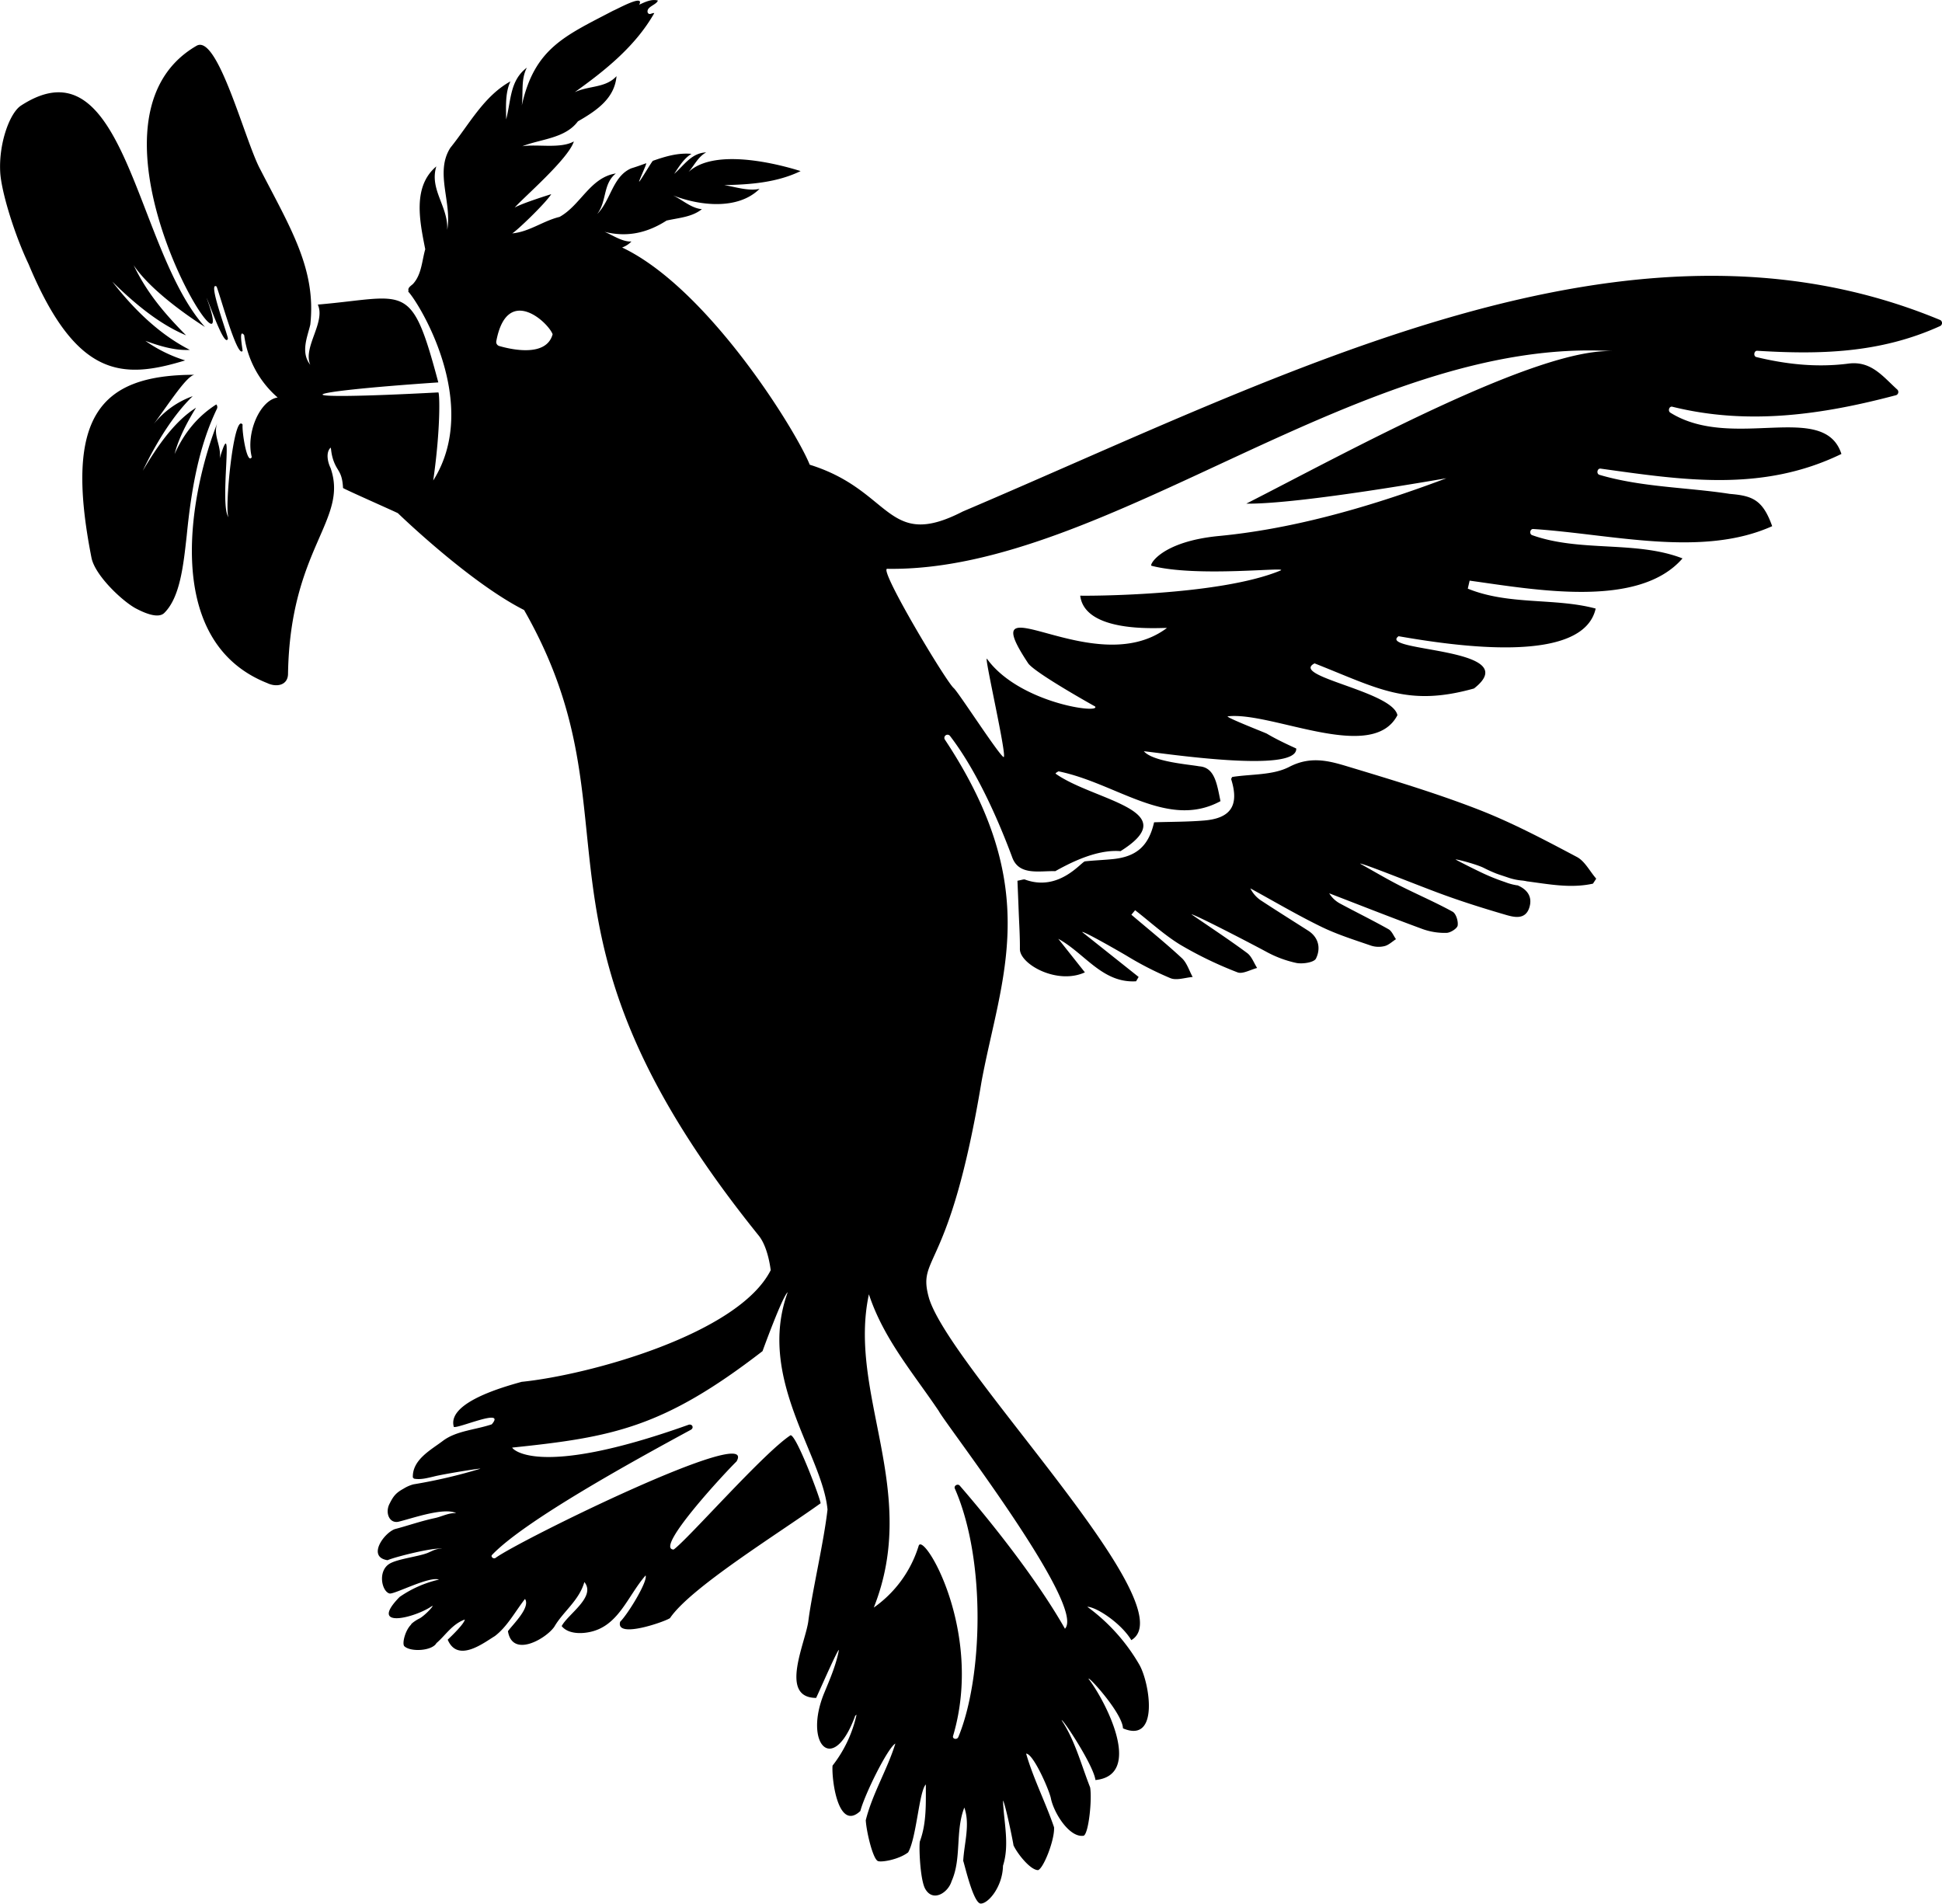<svg id="avilily" xmlns="http://www.w3.org/2000/svg" viewBox="0 0 970.21 951"><path d="M810.18,466.44c-15.74-8.33-31.75-16.86-48.67-23.49-20.51-8-42-14.52-63.66-21.06-10-3-19.84-6.46-31.34-.49-8.24,4.28-18.82,3.54-28.57,5.07-.09.24-.58.85-.45,1.25,4,12.87-.13,19.36-13.45,20.49-8.33.7-16.75.62-25.11.9-2.66,11.71-8.71,17.15-20.44,18.37-4.67.48-9.39.63-14.07,1.14-1.85.2-13,15.44-30.11,9.05-.77-.09-1.59.26-3.64.64.2,4.92.42,9.88.6,14.83.24,6.45.68,12.89.62,19.3-.07,7.51,18.56,18,32.47,11.64l-13.29-16.76c13.25,7.23,22,22.23,38.86,21.22l1.28-2.17L563,503.93c.44-.61,15,7.62,22.12,11.79A162.12,162.12,0,0,0,607.15,527c3.11,1.23,7.34-.32,11.06-.61-1.76-3.17-2.87-7.06-5.39-9.41-8.07-7.49-16.72-14.45-25.23-21.7l1.87-2.25c7.6,5.89,14.71,12.5,22.78,17.38a191.48,191.48,0,0,0,28.36,13.66c2.56,1,6.51-1.36,9.81-2.18-1.62-2.54-2.72-5.81-5-7.48-9-6.66-18.41-12.85-27.77-19.28.37-.58,25.11,12.1,37.15,18.54A55.55,55.55,0,0,0,670,519.38c3.12.62,8.85-.24,9.81-2.2,2.51-5.09,1.34-10.58-3.87-13.91-7.63-4.88-15.36-9.71-23-14.72a15.71,15.71,0,0,1-5.92-6.43c11.87,6.49,23.44,13.33,35.37,19.14,8,3.91,16.58,6.58,24.94,9.47a12.31,12.31,0,0,0,6.81.21c2-.51,3.77-2.24,5.64-3.44-1.2-1.68-2.05-4-3.68-4.95-7.95-4.47-16.19-8.51-24.31-12.88a14.19,14.19,0,0,1-5.36-5.08c15.76,6.07,31.3,12.22,46.82,17.92A32.71,32.71,0,0,0,745,504.35c1.93,0,5.36-2.18,5.6-3.67.35-2.23-.85-6-2.54-6.91-8.52-4.69-17.54-8.56-26.33-13-6.7-3.42-13.22-7.3-19.87-11,.3-.62,24.33,9,36.2,13.5,12.11,4.64,24.42,8.53,36.68,12.1,4,1.16,9.67,2.58,11.65-3.62,1.79-5.61-1.25-9.19-5.86-11.15l-.28,0a29,29,0,0,1-6.05-1.65,101.18,101.18,0,0,1-12-4.87c-4.18-2-8.35-4.09-12.46-6.27-1.47-.78,9.58,2,13.76,4a68.4,68.4,0,0,0,6.41,2.91c2,.74,4.06,1.36,6.09,2.07a29.14,29.14,0,0,0,6.87,1.42,19.7,19.7,0,0,1,2.32.39c11,1.43,21.89,3.61,33,1.16.55-.83,1.09-1.66,1.63-2.49C816.61,473.58,814.14,468.54,810.18,466.44Z" transform="translate(-22.36 -38.31)"/><path d="M90.7,267.23c-.15-.3-.08-.15,0,0Z" transform="translate(-22.36 -38.31)"/><path d="M90.7,267.23Z" transform="translate(-22.36 -38.31)"/><path d="M95,208.59c7.29,2.65,14.74,4.91,22.21,4.52-14.33-7.32-27-19-38.76-34.1,11.53,11.32,23.63,21.26,36.87,26.82-9.72-9.87-19.14-20.36-26.17-35,10.26,15.24,35.51,30.71,35.62,30.84-35-39-39.63-144.59-91.92-110.61-5.62,3.66-11.15,18.79-10.39,33.17.52,9.77,7.09,31.13,14.17,46,23.81,57.09,46.84,57.73,78.23,48.13A70.91,70.91,0,0,1,95,208.59Z" transform="translate(-22.36 -38.31)"/><path d="M130.7,242.61a2,2,0,0,0-.28-2.25c-9.08,5.78-16,14-20.82,24.77,2-8.08,6.7-16.65,10.7-23.13-11.11,7-19.79,20-26.62,31.52,6.15-12.94,14.87-27.54,24.95-37.29a43.63,43.63,0,0,0-19.46,13.92c8-10.82,16.79-24.61,20.55-24.61-47.67,0-65.54,20.91-51.67,91.35,1.78,9.06,15.77,22,22.2,25.39,3.53,1.86,11,5.42,14.2,2.23,7.94-7.85,9.56-24.06,11.19-38.58C117.85,283.51,121.5,261.75,130.7,242.61Z" transform="translate(-22.36 -38.31)"/><path d="M991.76,198.22c-155.23-64.57-324.77,26-488.41,95.63-38.15,19.64-35.19-10.56-76.46-23.38-6.59-16.58-50.6-88.05-93.73-108.52a12.09,12.09,0,0,0,4.66-3c-4.5.29-9.56-3.27-13.45-4.84,11.24,2.87,21.4.56,31-5.61,6.35-1.42,12.64-1.73,17.65-5.69-5.38-.5-9.66-4.63-14.41-6.87,13.21,5.17,32.42,7.43,43.23-3.29-5.5,1.26-12.22-1-17.69-1.87,12.95-.24,26.38-1.25,38.19-7-1.94-.57-41.08-13.46-56,.47,3-3.45,4.78-7.63,8.84-9.81-7.34.33-10.76,6.11-16,10.74,2.53-3.83,4.92-7.79,8.66-10-6.67-.62-13,1.25-19.27,3.46-.5.18-6.36,10.22-6.86,10.4s4.08-9.4,3.44-9.17c-2.47.9-4.94,1.79-7.43,2.54-9.33,4-10.17,16-17,22.81,4.93-6.47,2.75-15,9.31-20.25-12.84,2-17.57,15.87-28.11,21.7-8.28,2-15.16,7.49-23.71,8.24,1.76-.72,16.62-14.92,19.55-19.6,0,0-14.74,4.56-18.28,6.72,4.15-4.82,26.82-24.27,29.57-33.06-6.81,3.78-18.28,1.21-25.76,2.41,9.27-3.67,21.38-3.85,27.78-12.44,9.74-5.57,18.32-11.62,19.3-22.58-5.52,6-13.66,4.64-20.88,8,15.22-10.85,30.38-23,39.74-39.5-1.26-.2-2.36,1.25-3.27-.21-.92-3,4.38-3.82,5.07-6.08-3.2-.86-6.41.76-9.33,2.08,2.95-5.61-11,2.25-13,3C304.67,56.24,289.41,62.32,283.05,91c.79-6.57-.53-13,2.53-18.89-8.46,6.38-7.83,16-10.34,25.86-.11-6.61-.5-13.28,2.12-19-13.32,7.41-20.56,21.46-30,33.17-7.88,12.32.95,27.37-1.58,41,.6-11.72-9-20.1-5.43-31.7-12.08,10.16-8.24,27.62-5.54,41.38-1.68,5.87-1.8,12.66-6.14,17.36-1,.94-2.79,1.9-2.18,3.47l-.26.24c5.47,5.7,36.7,56.25,12.57,94.46,3.8-26.47,3.21-44,2.54-44-81.66,4.33-72.43-.08,0-5-13.67-51.27-15.66-42.7-60.2-38.88,4,8.93-7.58,21.25-3.76,30.1-5-6.27-1.36-14.13,0-20.07,3.05-27.61-9.8-48.09-25.09-77.76-7.53-14-21.16-67.69-31.74-61.56-67.34,39,26,182.34,5,125.91,1.33,2.56,9.17,25.5,10.69,20.36-.5-3.16-10.21-28.91-5.69-26,1.71,4.09,10.35,35.83,13,32.18-.05-1.56-2.09-11.57.8-7.89a49.65,49.65,0,0,0,16.73,31.16c-8.78,1.25-16,17.66-12.93,29.8-2.39,4.12-5-13-4.58-16.25-4.46-6.44-9.21,43.06-7,46.32-4.92-6.09,3.27-55.18-4.45-29.46,1-6.46-3.64-11.52-1.1-17.87-12.54,31.35-29.65,108.59,24.9,130.14,4.31,2.09,10.07,1.32,10.33-4.38.95-63.13,30.44-77.05,21.22-103.19-1.26-2.5-2.52-7.52,0-10,.46-.46,0,3.76,2.51,8.78,1.64,3.28,3.37,4.23,3.76,11.29,0,.37,27.64,12.54,27.45,12.64,0,0,35.48,34.42,63,48.34,60.24,105.52-7.87,157.35,117.22,312.52,4.79,5.94,5.92,17,6,17.27-16.14,32-91,52.41-124.44,55.79-8.88,2.49-37.47,10.36-33.87,22.54,2.56.75,26.24-9.79,18.94-1.31-8.34,2.8-17.51,3.19-24.22,8.11-6,4.59-15.58,9.5-15.2,18.51a1.49,1.49,0,0,1,.54.52c3.44.63,6.7-.33,9.92-1.06,4.34-1.17,24.91-4.47,23.11-3.86a260.93,260.93,0,0,1-33.3,7.77A17.83,17.83,0,0,0,224,782c-3.62,2-5,3.49-6.93,7.37-2.46,4.47-.3,10.11,4.32,9.17,6.9-1.66,22.69-7.34,28.89-4.31-3.88-.18-7.09,1.7-10.58,2.46-7.06,1.5-13.58,3.83-20.13,5.54-5.64,2.15-13.85,14-3.58,15.52,3.89-1.74,24.51-6.84,27.19-5.59-2.77-.51-5.21,1.22-7.45,2.06-4.71,1.77-14.64,2.89-18.65,5.23-6.13,3.57-4.06,13.82-.15,14.92,2.25.64,19.76-8.73,24.73-6.94A56.75,56.75,0,0,0,222,836.11c-16,16.35,7.76,10.46,16.25,4.5,1.33-.53-3.86,5.1-6.6,6.4-1.51.71-4.13,2.61-3.91,2.92-2.87,2.76-4.54,9.17-3.46,10.71,3.06,3.12,14,2.46,16.13-1.48,4.49-3.82,7.82-9.48,14.16-11.77-.26,2.09-6.35,8-8.54,10.06,5,11.78,18,1.57,23.53-1.78,6.19-4.68,10.05-12.1,15.08-18.57,2.85,4.2-5.91,12.59-8.52,16.1,2.2,13.55,19,3.82,23.18-2.22,4.37-7.56,12.33-13,15-22.32,6,7.38-8.22,16-11.33,22,2.92,3.69,8.82,3.87,12.91,3.17,15.34-2.44,19.74-17.84,29-28.46,1.24,2.75-8.64,19.09-12.69,23.12-2.51,8.8,22.9-.23,24.9-1.82,10.29-15.24,54.39-42.38,75.23-57.35,0-2-12-34-15-34-13.57,8.9-51.14,51.84-58.4,57.1-10-.18,26.44-39.24,31.4-44,11.37-19.45-108.86,39.6-120.4,48.2-1,.71-2.58-.62-1.74-1.51,16.1-16.92,69.89-46.57,99.32-62.51,1.75-1,.66-3.15-1.24-2.47-77,27.51-88.38,11.37-88,11.36,50.14-5.21,75.47-9.9,125.05-48.18,0,0,10-27.59,12.58-29.42-15.57,42.84,17.34,81.08,19.89,108.55-1.79,15.91-7.52,40.26-9.52,55.23-1.11,10.67-15.13,38.79,3.84,38.88,2.59-5.58,11.15-25.13,11.36-23.88-1.38,7.4-4.41,14.33-7.26,21.25-10.63,25.56,4.38,41.86,15.41,11.55.23-.18.46-.35.68-.54a63.71,63.71,0,0,1-12,25.45c-.51,6.86,2.78,33.17,13.9,22.66,2.09-8.14,13.68-31.61,17.49-33.68-4.08,13.1-11.46,25-14.79,38.29.32,5.68,3.49,19.12,6,20.37,1.58.8,10.39-.64,15.17-4.3,4.19-7.22,5.45-30.55,8.84-33.94,0,9.51.4,19.26-2.93,28.32-.62,1.86,0,19.62,2.72,24,3.89,6.61,11.38,1.7,13.08-4,5.09-11.3,1.75-25,6.36-36.77,3,8.45-.09,17.87-.55,26.66.51,1,5,21.33,8.79,21.3s10.88-8.42,11.08-18.9c3.38-10.6.38-21.86,0-32.58,1.21,1.72,5.12,21,5.24,22.37,2,4.3,8.45,12.37,12.27,12.4,2.71-.81,8.37-15.11,8-21.41-4.23-12.4-10.35-24.31-13.95-36.78,3.37-.12,10.92,16.67,12.3,22,1.36,7.43,9.34,20.21,16.47,19,2.51-1.25,4.22-18.29,3.2-24.15-4.45-11.26-7.47-23.29-14.21-33.48.14-1.44,15.9,22.3,16.87,29.82,24.26-2.44,5-39.57-3.42-50.53-.42-1.92,16.94,17.12,17.17,24.7,18.33,7.81,13.36-22.83,8.17-31.81a94,94,0,0,0-26-28.93c4.52.08,16.86,8.15,22,16.67C615.7,841,497.65,722.65,486.53,687c-6.31-22.2,10.05-11.18,26.22-108.47,9.66-52,31.15-96-18.29-170.67A1.56,1.56,0,1,1,497,406c12.62,16.43,23.35,39.91,31,60.46,3.32,9.49,13.64,6.82,21.55,7.07,5.47-3,19.86-11.09,32.61-10,32.72-20.48-13.42-25.23-32.34-38.65-.38-.3.7-.83,1.36-1.23,29.09,5.93,54.62,29.15,80.93,14.9-1.78-8.45-2.78-16.92-10.7-17.41-4.64-.91-22.94-2.18-27.59-7.52,9.33.88,76.76,11.3,76.13-1.35.38.09-8.4-3.67-14.67-7.43-.68-.41-19.82-7.84-19.64-8.65,21.93-2.62,72.25,23.68,84.86-.58-2.39-12-54-19.41-41.39-25.89,31.87,12.55,46.41,21.86,79.66,12.54,26.31-20.6-48.61-18.21-37.69-26.11,28.7,5,92.17,14.32,98.47-13.81-20.37-5.48-43.23-1.55-63.89-9.95.55-2.42.37-1.61.92-4,32.56,4.49,84.44,14.17,106.35-11.11-23.24-9-51-3-75.11-11.61-1.59-.57-1.07-3.25.61-3.07,39.2,2.55,84.12,14.4,119.3-1.42-4.71-13.26-9.94-15.2-21.14-16.12-21.2-3.31-43.92-3.26-65.16-9.53-1.66-.49-1.12-3.33.59-3.1,40.73,5.64,80.49,12,120.3-7.33-8.64-26.75-54.43-1.34-85.41-20.59-1.45-.82-.65-3.39.94-3,37.81,9.38,74.93,4,111.81-5.78a1.7,1.7,0,0,0,.61-2.77c-7.14-6.41-13-14.52-24.48-13-15.42,2-30.73.43-45.95-3.27-1.63-.39-1.22-3.25.44-3.14,30.84,1.88,61.14,1.39,91.41-12.38A1.7,1.7,0,0,0,991.76,198.22Zm-720,12.94a2.07,2.07,0,0,1-1.47-2.29c5.3-28.53,25.82-9.74,28.16-3.58C295.28,217,277.48,212.82,271.75,211.16ZM491.4,743.28c3.19,6.3,73.85,97.49,63,108.7-12.83-22.67-34.21-50.28-52.55-71.47-1-1.15-3.07,0-2.46,1.44,15.94,36.4,13.73,95.34,1.75,124.14-.65,1.54-3.1,1-2.63-.55,15.5-52.22-14.9-102.44-17.2-94.94a58.76,58.76,0,0,1-22.41,30.81c23.18-58.37-13.12-106.69-2.44-156.51C463.79,707.17,478.64,724.32,491.4,743.28ZM645,289.92c27.07.34,100.31-12.82,99.92-12.67-42.2,15.93-79.59,25.57-113.5,28.82-29,2.77-35,14.56-33.79,14.88,22.94,6,69.59.26,64.4,2.4-30.89,12.79-97.82,12.68-100,12.54,2.46,20.16,44.34,15.54,43.24,16.2-36.62,27.4-98.11-25.87-69.18,17.68,3.76,5,33.36,21.47,33.36,21.47,3.06,3.86-38-1.65-54-23.81-1.72-2.38,10.56,50.63,8.23,49.07-2.89-1.93-22.53-32.43-24.87-34.46-4-3.5-37.59-59.64-33.21-59.57,110,1.8,237.75-116.83,363.15-108.69C790.92,211.32,693.11,265.45,645,289.92Z" transform="translate(-22.36 -38.31)"/></svg>